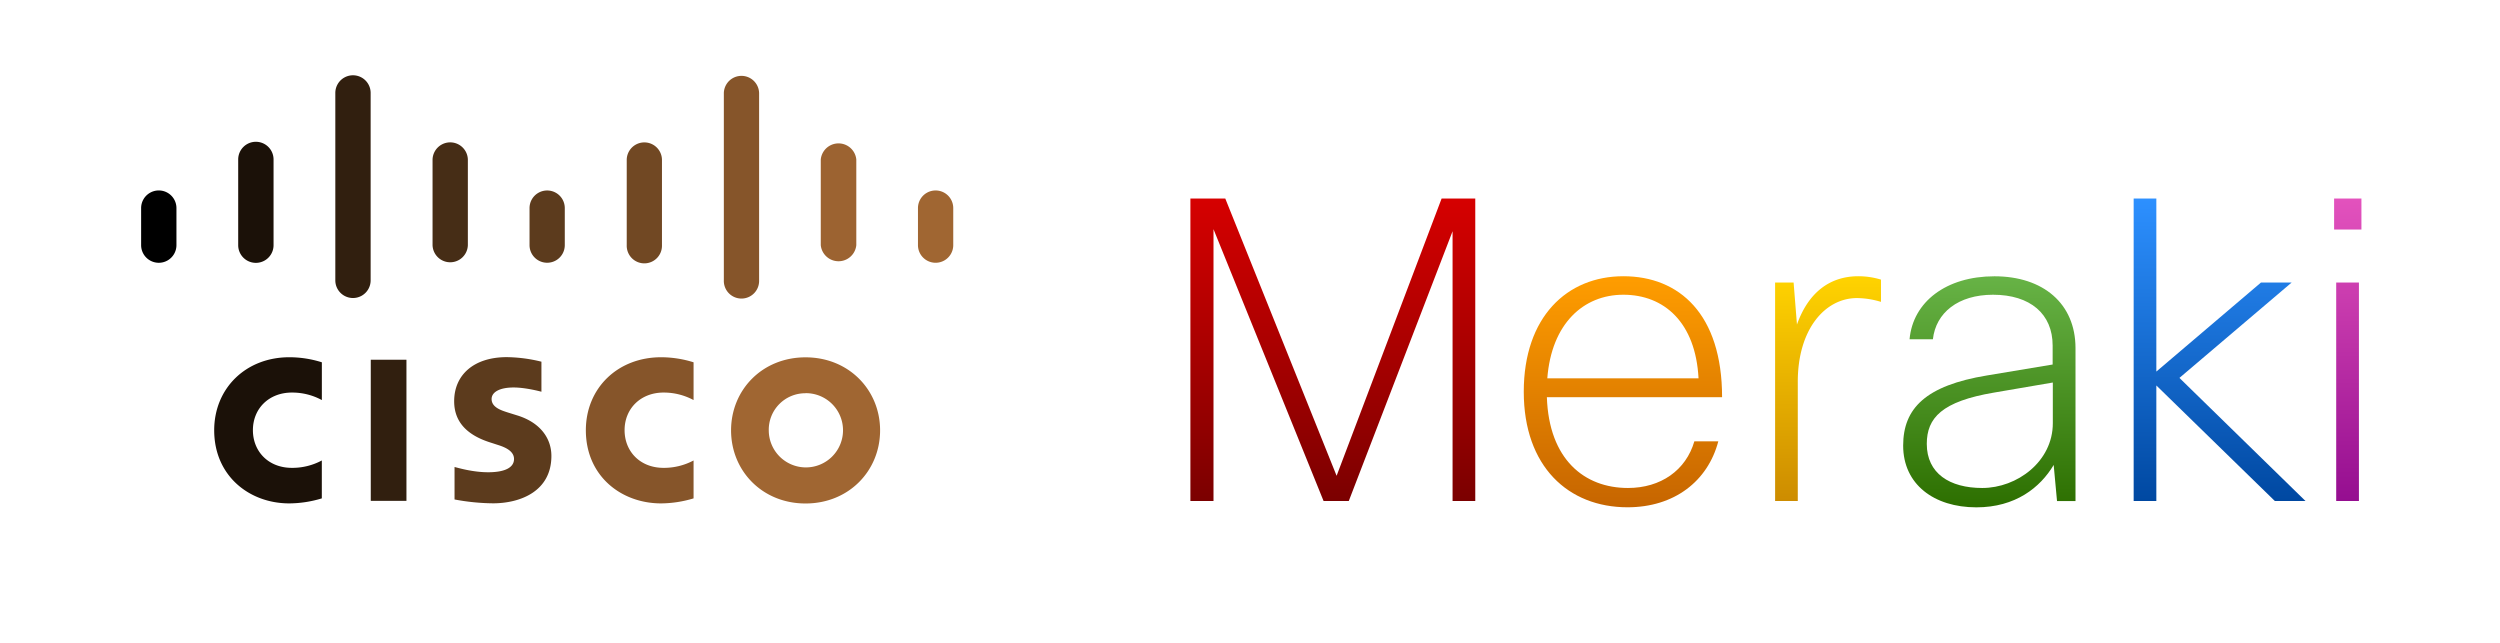 <?xml version="1.0" encoding="UTF-8"?> <svg xmlns="http://www.w3.org/2000/svg" xmlns:xlink="http://www.w3.org/1999/xlink" id="gradient" viewBox="0 0 1400 360"><defs><style>.cls-1{fill:url(#linear-gradient);}.cls-2{fill:url(#linear-gradient-2);}.cls-3{fill:url(#linear-gradient-3);}.cls-4{fill:url(#linear-gradient-4);}.cls-5{fill:url(#linear-gradient-5);}.cls-6{fill:url(#linear-gradient-6);}.cls-7{fill:#1b1108;}.cls-8{fill:#311f0f;}.cls-9{fill:#462d16;}.cls-10{fill:#5c3b1d;}.cls-11{fill:#714823;}.cls-12{fill:#86552a;}.cls-13{fill:#9c6331;}.cls-14{fill:#a06632;}</style><linearGradient id="linear-gradient" x1="746.38" y1="280.56" x2="746.38" y2="111.16" gradientUnits="userSpaceOnUse"><stop offset="0" stop-color="#7b0000"></stop><stop offset="1" stop-color="#d60000"></stop></linearGradient><linearGradient id="linear-gradient-2" x1="908.84" y1="284.08" x2="908.84" y2="154.69" gradientUnits="userSpaceOnUse"><stop offset="0" stop-color="#c66500"></stop><stop offset="1" stop-color="#ff9d00"></stop></linearGradient><linearGradient id="linear-gradient-3" x1="1023.7" y1="280.56" x2="1023.7" y2="154.69" gradientUnits="userSpaceOnUse"><stop offset="0" stop-color="#cd8c00"></stop><stop offset="1" stop-color="#ffd300"></stop></linearGradient><linearGradient id="linear-gradient-4" x1="1114.05" y1="284.08" x2="1114.05" y2="154.69" gradientUnits="userSpaceOnUse"><stop offset="0" stop-color="#2d6f00"></stop><stop offset="1" stop-color="#67b346"></stop></linearGradient><linearGradient id="linear-gradient-5" x1="1242.96" y1="280.56" x2="1242.96" y2="111.16" gradientUnits="userSpaceOnUse"><stop offset="0" stop-color="#0048a1"></stop><stop offset="1" stop-color="#2d90ff"></stop></linearGradient><linearGradient id="linear-gradient-6" x1="1314.75" y1="280.56" x2="1314.75" y2="111.16" gradientUnits="userSpaceOnUse"><stop offset="0" stop-color="#950e90"></stop><stop offset="1" stop-color="#e352bd"></stop></linearGradient></defs><polygon class="cls-1" points="741.2 280.56 679.56 128.33 679.56 280.56 666.62 280.56 666.62 111.16 686.15 111.16 748.5 266.45 807.31 111.16 826.15 111.16 826.15 280.56 813.44 280.56 813.44 129.5 755.32 280.56 741.2 280.56"></polygon><path class="cls-2" d="M962.25,247.14c-5.88,22.37-24.7,36.94-50.83,36.94-33.17,0-58.11-22.81-58.11-64.7s24.22-64.69,55.76-64.69c31.3,0,55.3,21.18,55.3,67.76H866.25c1.18,34.8,20.94,50.82,45.41,50.82,18.36,0,32.47-9.91,37.18-26.13Zm-95.76-35.29h84.69c-1.63-31.3-19.28-46.8-42.11-46.8C886.72,165.05,868.84,181.25,866.49,211.85Z"></path><path class="cls-3" d="M994.06,280.56V158.22h10.36l1.88,23.53c6.59-18.59,19-27.06,34.35-27.06a43.68,43.68,0,0,1,12.7,1.89v12.47a47.61,47.61,0,0,0-13.41-2.13c-17.88,0-33.18,17.42-33.18,46.81v66.83Z"></path><path class="cls-4" d="M1069.35,190c1.87-20.92,20.47-35.28,47.53-35.28,27.3,0,45.4,15.29,45.4,40.24v85.63h-10.35l-1.87-20.22c-7.54,12.68-21.42,23.74-43.29,23.74-23.77,0-41-12.92-41-34.57,0-20.94,12.7-33.65,47-39.3l36.71-6.11V193.51c0-17.64-12.47-28.46-33.4-28.46-19.53,0-32,10.09-33.66,24.92ZM1149.58,237V214.21l-32.94,5.64C1087.45,224.79,1079,234,1079,248.58c0,16.45,12.71,24.69,31.08,24.69C1129.59,273.27,1149.58,258.45,1149.58,237Z"></path><polygon class="cls-5" points="1194.85 280.56 1194.85 111.16 1207.55 111.16 1207.55 208.08 1266.14 158.22 1283.32 158.22 1220.48 211.63 1291.07 280.56 1273.91 280.56 1207.55 215.86 1207.55 280.56 1194.85 280.56"></polygon><path class="cls-6" d="M1307.1,128.55V111.16h15.3v17.39Zm1.17,152V158.22H1321V280.56Z"></path><path d="M98.81,116.54a9.89,9.89,0,0,0-19.78,0v20.73a9.89,9.89,0,0,0,19.78,0Z"></path><path class="cls-7" d="M153.19,89.3a9.9,9.9,0,0,0-19.8,0v48a9.9,9.9,0,0,0,19.8,0Z"></path><path class="cls-8" d="M207.56,52.05a9.89,9.89,0,0,0-19.78,0V157a9.89,9.89,0,1,0,19.78,0Z"></path><path class="cls-9" d="M262,89.3a9.89,9.89,0,0,0-19.77,0v48a9.89,9.89,0,0,0,19.77,0Z"></path><path class="cls-10" d="M316.28,116.54a9.87,9.87,0,1,0-19.74,0v20.73a9.87,9.87,0,1,0,19.74,0Z"></path><path class="cls-11" d="M370.7,89.3a9.87,9.87,0,0,0-19.73,0v48a9.87,9.87,0,1,0,19.73,0Z"></path><path class="cls-12" d="M425.1,52.05a9.88,9.88,0,0,0-19.75,0V157a9.88,9.88,0,1,0,19.75,0Z"></path><path class="cls-13" d="M479.53,89.3a10,10,0,0,0-19.9,0v48a10,10,0,0,0,19.9,0Z"></path><path class="cls-14" d="M533.82,116.54a9.88,9.88,0,0,0-19.76,0v20.73a9.88,9.88,0,1,0,19.76,0Z"></path><path class="cls-7" d="M180.24,202.89A60.21,60.21,0,0,0,162,200.06c-24.25,0-42.05,17.3-42.05,40.89,0,25.5,19.63,40.95,42.05,40.95a63.67,63.67,0,0,0,18.22-2.81V257.86A34.93,34.93,0,0,1,163.49,262c-13.33,0-21.86-9.32-21.86-21.09,0-12.1,8.93-21.08,21.86-21.08a34.74,34.74,0,0,1,16.75,4.21Z"></path><rect class="cls-8" x="207.63" y="201.45" width="19.98" height="79.03"></rect><path class="cls-10" d="M303.2,202.55A84.43,84.43,0,0,0,283.79,200c-18.41,0-29.46,9.91-29.46,24.71,0,13.07,9.24,19.6,20.33,23.11,1.28.4,3.07,1,4.27,1.38,5,1.56,8.92,3.85,8.92,7.85,0,4.51-4.59,7.41-14.49,7.41-8.71,0-17.06-2.52-18.82-2.95v18.19a121.27,121.27,0,0,0,21.52,2.16c15.25,0,32.72-6.69,32.72-26.53,0-9.61-5.91-18.5-18.84-22.61L284.41,231c-3.27-1.07-9.11-2.73-9.11-7.53,0-3.82,4.34-6.48,12.33-6.48,6.9,0,15.3,2.31,15.57,2.38Z"></path><path class="cls-12" d="M388.4,202.89a60.74,60.74,0,0,0-18.18-2.83c-24.32,0-42.14,17.3-42.14,40.89,0,25.5,19.67,40.95,42.14,40.95a64,64,0,0,0,18.18-2.81V257.86A35.23,35.23,0,0,1,371.62,262c-13.3,0-21.85-9.32-21.85-21.09,0-12.1,9-21.08,21.85-21.08a35.19,35.19,0,0,1,16.78,4.21Z"></path><path class="cls-14" d="M451.1,220.17A20.79,20.79,0,1,1,430.51,241a20.43,20.43,0,0,1,20.59-20.78M492.85,241c0-22.56-17.45-40.89-41.75-40.89S409.4,218.39,409.4,241s17.41,40.95,41.7,40.95,41.75-18.33,41.75-40.95"></path></svg> 